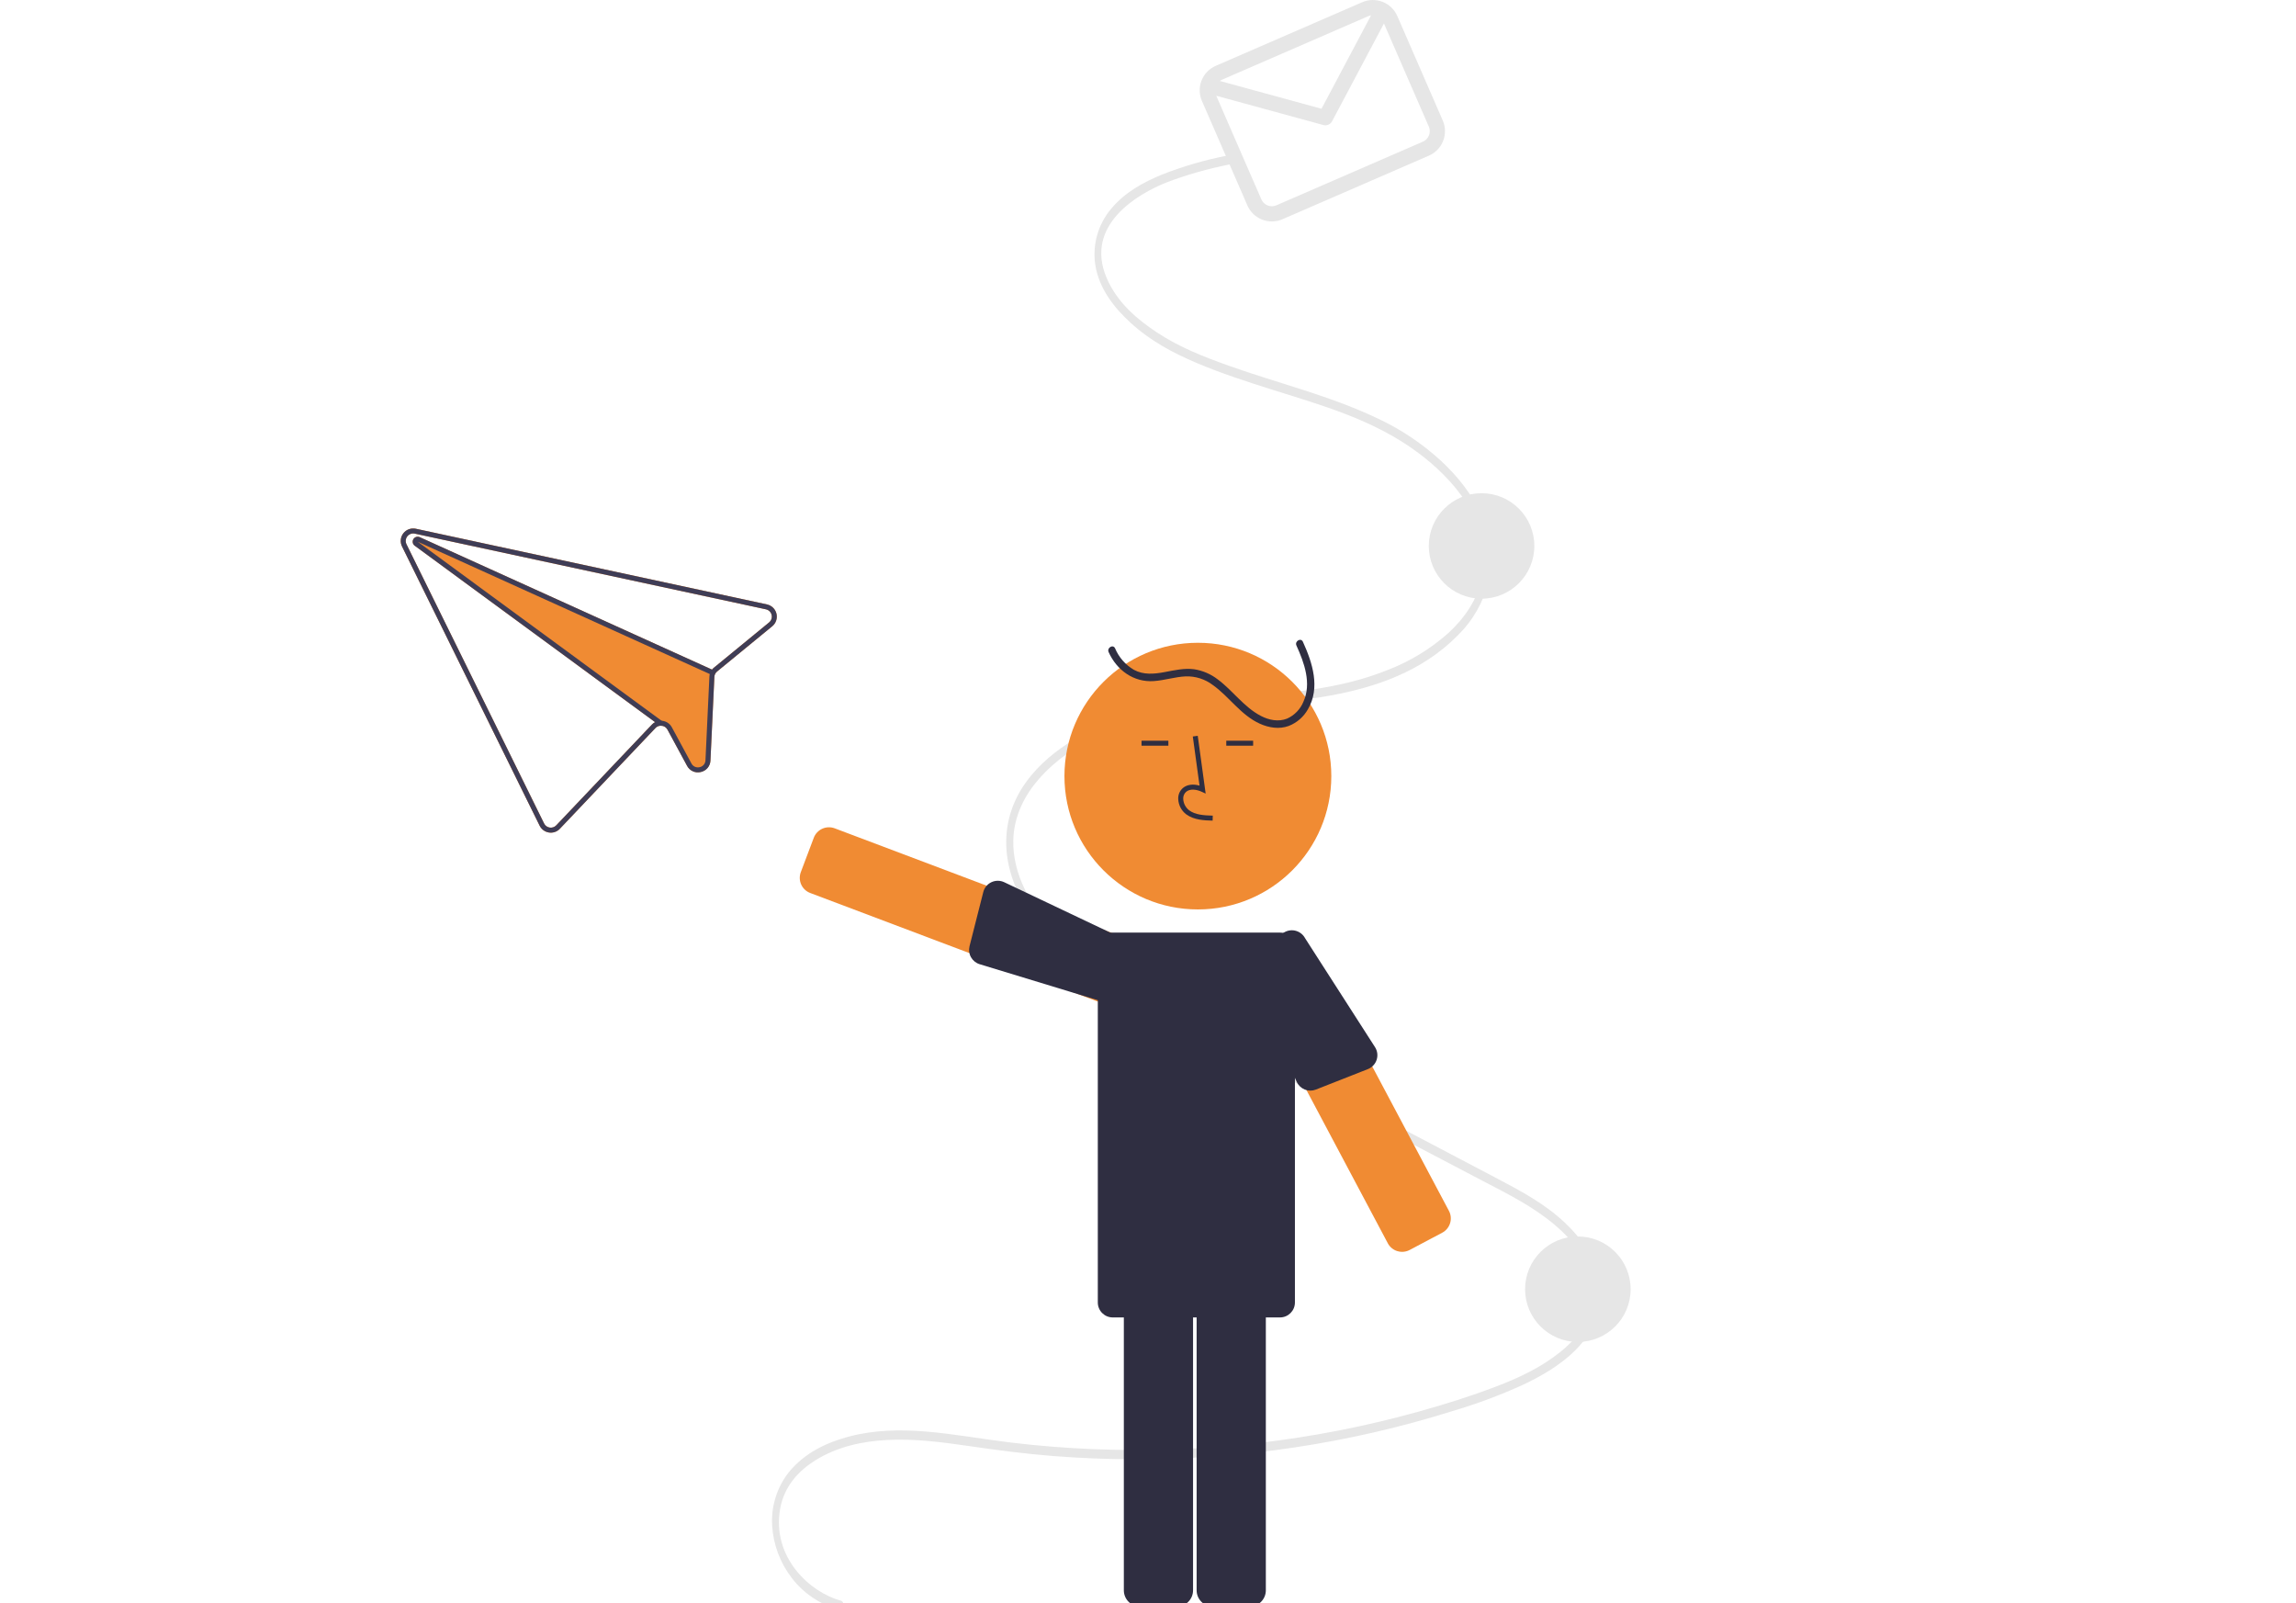<svg width="318" height="222" viewBox="0 0 318 222" fill="none" xmlns="http://www.w3.org/2000/svg">
<g clip-path="url(#clip0)">
<path d="M106.229 83.694L58.219 73.348L57.595 73.214C57.277 73.145 56.946 73.167 56.641 73.278C56.335 73.388 56.067 73.583 55.867 73.839C55.666 74.095 55.543 74.402 55.51 74.725C55.477 75.048 55.536 75.374 55.68 75.665L74.742 114.335C74.865 114.583 75.046 114.799 75.27 114.963C75.495 115.126 75.755 115.234 76.029 115.276C76.304 115.319 76.586 115.294 76.849 115.204C77.113 115.114 77.35 114.961 77.541 114.759L90.781 100.813C90.875 100.711 90.99 100.63 91.117 100.574C91.244 100.519 91.381 100.49 91.52 100.491C91.708 100.488 91.894 100.536 92.057 100.631C92.22 100.726 92.354 100.863 92.445 101.028L95.157 106.039C95.33 106.373 95.61 106.64 95.952 106.796C96.295 106.953 96.68 106.991 97.046 106.904L97.06 106.901C97.43 106.822 97.764 106.622 98.007 106.331C98.25 106.04 98.388 105.676 98.398 105.298L98.942 93.731C98.948 93.586 98.984 93.445 99.048 93.315C99.116 93.187 99.208 93.073 99.32 92.979L106.958 86.716C107.209 86.51 107.397 86.238 107.5 85.93C107.604 85.622 107.618 85.292 107.542 84.977C107.466 84.661 107.302 84.373 107.07 84.147C106.838 83.92 106.546 83.763 106.229 83.694H106.229ZM106.522 86.183L98.884 92.447C98.784 92.527 98.694 92.618 98.615 92.718L58.132 74.378C58.096 74.361 58.059 74.348 58.021 74.339C57.865 74.299 57.699 74.314 57.554 74.383C57.408 74.451 57.29 74.569 57.222 74.715C57.154 74.861 57.139 75.026 57.179 75.182C57.22 75.338 57.314 75.475 57.444 75.569L90.73 99.994C90.561 100.081 90.409 100.198 90.28 100.337L77.04 114.283C76.925 114.404 76.783 114.495 76.625 114.549C76.467 114.603 76.299 114.618 76.134 114.593C75.969 114.568 75.812 114.504 75.678 114.406C75.543 114.307 75.434 114.178 75.36 114.029L56.298 75.359C56.213 75.184 56.179 74.989 56.199 74.796C56.219 74.603 56.294 74.419 56.413 74.266C56.533 74.113 56.694 73.996 56.877 73.93C57.059 73.863 57.257 73.849 57.447 73.89L58.086 74.028L106.081 84.37C106.272 84.411 106.447 84.505 106.586 84.641C106.726 84.777 106.824 84.949 106.87 85.138C106.916 85.328 106.908 85.526 106.846 85.711C106.785 85.896 106.672 86.059 106.522 86.183Z" fill="#F08B33"/>
<path d="M116.462 221.641C112.155 220.479 106.914 215.646 108.036 209.004C108.593 205.709 110.729 203.577 112.943 202.198C116.006 200.291 119.495 199.572 122.857 199.39C126.735 199.181 130.608 199.709 134.457 200.268C138.257 200.819 142.057 201.313 145.873 201.614C160.808 202.784 175.834 201.67 190.431 198.309C194.034 197.478 197.615 196.504 201.175 195.386C204.548 194.394 207.846 193.163 211.044 191.701C215.276 189.671 222.158 185.722 221.597 178.407C221.299 174.529 219.013 171.431 216.707 169.273C213.918 166.663 210.691 164.946 207.531 163.279C192.831 155.524 178.102 147.861 163.388 140.153C159.953 138.354 156.496 136.603 153.164 134.495C150.043 132.521 146.937 130.228 144.426 127.058C142.233 124.289 140.273 120.571 140.342 116.416C140.399 112.97 141.969 110.046 143.892 107.86C148.652 102.449 155.386 100.255 161.472 99.106C169.033 97.678 176.704 97.685 184.27 96.307C190.379 95.194 196.907 93.044 201.875 88.009C203.977 85.96 205.464 83.366 206.167 80.518C206.802 77.535 206.493 74.429 205.285 71.629C203.939 68.418 201.792 65.86 199.534 63.765C196.941 61.392 194 59.429 190.813 57.944C184.103 54.75 177.046 53.087 170.173 50.636C166.802 49.433 163.397 48.115 160.266 46.05C157.615 44.3 154.726 41.942 153.25 38.435C150.206 31.2 157.468 26.888 161.583 25.255C164.38 24.195 167.261 23.371 170.196 22.792C170.816 22.659 170.553 21.421 169.935 21.554C166.846 22.155 163.819 23.038 160.891 24.192C158.41 25.222 155.85 26.575 153.9 28.904C153.013 29.956 152.357 31.182 151.975 32.504C151.592 33.825 151.493 35.212 151.682 36.574C152.198 40.046 154.442 42.721 156.55 44.658C159.337 47.221 162.515 48.894 165.737 50.258C169.131 51.694 172.596 52.814 176.06 53.912C182.983 56.106 190.216 58.062 196.465 62.731C200.836 65.998 206.775 72.122 205.321 79.713C204.675 83.083 202.715 85.717 200.6 87.655C198.116 89.864 195.251 91.603 192.145 92.79C178.297 98.358 163.056 94.376 149.565 101.938C144.978 104.509 139.407 109.19 139.362 116.555C139.339 120.381 140.874 123.89 142.772 126.663C145.045 129.985 147.989 132.441 150.984 134.495C154.137 136.577 157.412 138.471 160.79 140.166C164.481 142.103 168.172 144.036 171.864 145.968L194.269 157.705L205.401 163.537C208.799 165.316 212.284 167.024 215.373 169.637C217.902 171.776 220.891 175.286 220.633 179.644C220.428 183.105 218.126 185.602 216.023 187.272C213.3 189.434 210.24 190.833 207.197 191.995C203.686 193.336 200.117 194.448 196.541 195.447C189.217 197.492 181.742 198.954 174.187 199.818C166.65 200.685 159.058 200.968 151.477 200.664C147.647 200.51 143.823 200.204 140.005 199.746C136.069 199.272 132.15 198.543 128.205 198.219C124.635 197.926 121.032 197.994 117.517 198.935C114.582 199.721 111.482 201.121 109.254 203.854C107.612 205.94 106.79 208.553 106.942 211.203C107.093 213.847 108.036 216.384 109.65 218.485C111.289 220.631 113.592 222.176 116.201 222.879C116.817 223.045 117.08 221.808 116.462 221.641L116.462 221.641Z" fill="#E6E6E6"/>
<path d="M218.535 185.816C222.572 185.816 225.845 182.547 225.845 178.514C225.845 174.481 222.572 171.212 218.535 171.212C214.498 171.212 211.226 174.481 211.226 178.514C211.226 182.547 214.498 185.816 218.535 185.816Z" fill="#E6E6E6"/>
<path d="M205.199 82.898C209.236 82.898 212.509 79.629 212.509 75.596C212.509 71.563 209.236 68.294 205.199 68.294C201.162 68.294 197.89 71.563 197.89 75.596C197.89 79.629 201.162 82.898 205.199 82.898Z" fill="#E6E6E6"/>
<path d="M188.673 0.305L168.377 9.119C167.48 9.51 166.776 10.239 166.417 11.148C166.059 12.057 166.076 13.071 166.465 13.967L172.767 28.45C173.158 29.345 173.888 30.049 174.798 30.407C175.708 30.766 176.723 30.748 177.62 30.36L197.917 21.546C198.813 21.155 199.518 20.426 199.876 19.517C200.235 18.608 200.218 17.594 199.829 16.698L193.527 2.215C193.136 1.32 192.405 0.616 191.495 0.258C190.585 -0.1 189.571 -0.083 188.673 0.305ZM189.514 2.236C189.635 2.184 189.762 2.147 189.893 2.127L183.031 15.06L168.937 11.207C169.025 11.146 169.119 11.093 169.217 11.05L189.514 2.236ZM197.076 19.615L176.78 28.429C176.395 28.596 175.961 28.603 175.571 28.449C175.181 28.296 174.868 27.994 174.7 27.61L168.454 13.258L183.289 17.314C183.52 17.377 183.765 17.359 183.985 17.264C184.205 17.169 184.386 17.003 184.498 16.791L191.68 3.254L197.896 17.537C198.063 17.921 198.07 18.356 197.916 18.745C197.763 19.135 197.461 19.448 197.076 19.615Z" fill="#E6E6E6"/>
<path d="M165.909 125.927C176.115 125.927 184.389 117.662 184.389 107.465C184.389 97.269 176.115 89.004 165.909 89.004C155.702 89.004 147.428 97.269 147.428 107.465C147.428 117.662 155.702 125.927 165.909 125.927Z" fill="#F08B33"/>
<path d="M162.996 222.454H157.899C157.304 222.454 156.733 222.217 156.312 221.797C155.892 221.377 155.655 220.807 155.654 220.212V177.778C155.655 177.184 155.892 176.614 156.312 176.194C156.733 175.773 157.304 175.537 157.899 175.536H162.996C163.591 175.537 164.161 175.773 164.582 176.194C165.003 176.614 165.239 177.184 165.24 177.778V220.212C165.239 220.807 165.003 221.377 164.582 221.797C164.161 222.217 163.591 222.454 162.996 222.454Z" fill="#2F2E41"/>
<path d="M173.077 222.454H167.98C167.385 222.454 166.814 222.217 166.394 221.797C165.973 221.377 165.736 220.807 165.735 220.212V177.778C165.736 177.184 165.973 176.614 166.394 176.194C166.814 175.773 167.385 175.537 167.98 175.536H173.077C173.672 175.537 174.242 175.773 174.663 176.194C175.084 176.614 175.32 177.184 175.321 177.778V220.212C175.32 220.807 175.084 221.377 174.663 221.797C174.242 222.217 173.672 222.454 173.077 222.454Z" fill="#2F2E41"/>
<path d="M194.197 173.341C193.973 173.34 193.75 173.307 193.536 173.241C193.254 173.156 192.992 173.015 192.764 172.827C192.537 172.64 192.349 172.409 192.212 172.148L172.299 134.665C172.161 134.405 172.075 134.121 172.047 133.828C172.019 133.534 172.049 133.239 172.136 132.957C172.222 132.676 172.363 132.414 172.551 132.187C172.738 131.96 172.969 131.772 173.229 131.634L177.731 129.247C177.992 129.109 178.277 129.024 178.57 128.996C178.864 128.967 179.16 128.997 179.442 129.084C179.723 129.17 179.985 129.311 180.213 129.499C180.44 129.686 180.628 129.916 180.766 130.177L200.678 167.66C200.817 167.92 200.902 168.204 200.93 168.498C200.958 168.791 200.928 169.086 200.842 169.368C200.756 169.649 200.614 169.911 200.427 170.138C200.239 170.365 200.008 170.553 199.748 170.691L195.246 173.078C194.923 173.25 194.563 173.34 194.197 173.341Z" fill="#F08B33"/>
<path d="M152.745 138.792C152.475 138.792 152.208 138.743 151.956 138.648H151.956L112.218 123.651C111.942 123.547 111.69 123.39 111.475 123.188C111.26 122.987 111.088 122.745 110.967 122.477C110.846 122.208 110.779 121.919 110.77 121.624C110.761 121.33 110.81 121.037 110.914 120.762L112.712 115.999C112.924 115.443 113.348 114.994 113.891 114.75C114.433 114.506 115.051 114.486 115.608 114.696L155.345 129.689C155.901 129.9 156.35 130.323 156.595 130.864C156.84 131.405 156.861 132.021 156.652 132.578L154.851 137.341C154.688 137.768 154.4 138.135 154.024 138.394C153.648 138.653 153.201 138.792 152.745 138.792Z" fill="#F08B33"/>
<path d="M177.277 129.135H154.12C152.975 129.135 152.048 130.061 152.048 131.204V180.352C152.048 181.495 152.975 182.422 154.12 182.422H177.277C178.422 182.422 179.349 181.495 179.349 180.352V131.204C179.349 130.061 178.422 129.135 177.277 129.135Z" fill="#2F2E41"/>
<path d="M179.559 89.386C180.645 91.767 181.684 94.644 180.516 97.19C180.087 98.219 179.282 99.046 178.266 99.504C177.061 99.984 175.748 99.71 174.632 99.13C172.281 97.908 170.766 95.638 168.668 94.082C167.713 93.339 166.583 92.853 165.386 92.669C164.007 92.49 162.638 92.814 161.29 93.065C159.855 93.332 158.373 93.473 157.045 92.746C155.878 92.064 154.964 91.021 154.441 89.775C154.168 89.168 153.275 89.694 153.547 90.297C154.676 92.8 157.01 94.506 159.815 94.308C161.299 94.204 162.733 93.725 164.22 93.657C165.576 93.612 166.906 94.037 167.985 94.859C170.289 96.5 171.852 99.019 174.495 100.211C175.742 100.773 177.171 101.007 178.485 100.523C179.619 100.083 180.564 99.261 181.157 98.199C182.892 95.216 181.778 91.766 180.454 88.864C180.178 88.259 179.284 88.784 179.559 89.386Z" fill="#2F2E41"/>
<path d="M167.951 113.63C166.809 113.598 165.388 113.559 164.294 112.76C163.968 112.512 163.7 112.197 163.509 111.835C163.319 111.473 163.209 111.074 163.189 110.665C163.169 110.375 163.217 110.084 163.328 109.815C163.44 109.546 163.612 109.307 163.831 109.115C164.403 108.633 165.237 108.52 166.138 108.784L165.205 101.979L165.89 101.886L166.985 109.885L166.414 109.623C165.752 109.32 164.842 109.165 164.277 109.642C164.138 109.767 164.03 109.922 163.961 110.095C163.892 110.268 163.864 110.455 163.879 110.641C163.896 110.945 163.978 111.242 164.12 111.511C164.262 111.781 164.46 112.017 164.701 112.203C165.553 112.824 166.686 112.905 167.97 112.941L167.951 113.63Z" fill="#2F2E41"/>
<path d="M161.822 102.565H158.103V103.255H161.822V102.565Z" fill="#2F2E41"/>
<path d="M173.562 102.565H169.843V103.255H173.562V102.565Z" fill="#2F2E41"/>
<path d="M152.016 138.486L135.685 133.512C135.176 133.357 134.746 133.011 134.485 132.548C134.223 132.085 134.15 131.538 134.281 131.023L136.188 123.519C136.263 123.222 136.403 122.946 136.598 122.71C136.793 122.474 137.038 122.285 137.315 122.154C137.592 122.024 137.895 121.957 138.201 121.958C138.507 121.959 138.809 122.027 139.086 122.158L155.284 129.85C155.797 130.044 156.212 130.434 156.438 130.934C156.665 131.434 156.683 132.003 156.491 132.516L154.689 137.28C154.494 137.794 154.104 138.209 153.603 138.436C153.101 138.662 152.531 138.68 152.016 138.486Z" fill="#2F2E41"/>
<path d="M172.593 134.241L179.597 149.796C179.815 150.281 180.212 150.663 180.705 150.864C181.199 151.064 181.75 151.067 182.246 150.872L189.457 148.035C189.741 147.923 189.998 147.749 190.207 147.526C190.417 147.303 190.575 147.036 190.669 146.745C190.763 146.454 190.791 146.146 190.752 145.843C190.712 145.54 190.606 145.249 190.441 144.991L180.756 129.912C180.498 129.428 180.058 129.066 179.533 128.905C179.008 128.744 178.441 128.797 177.956 129.053L173.453 131.44C172.967 131.698 172.604 132.138 172.443 132.663C172.282 133.188 172.336 133.756 172.593 134.241Z" fill="#2F2E41"/>
<path d="M106.229 83.694L58.219 73.348L57.595 73.214C57.277 73.145 56.946 73.167 56.641 73.278C56.335 73.388 56.067 73.583 55.867 73.839C55.666 74.095 55.543 74.402 55.51 74.725C55.477 75.048 55.536 75.374 55.68 75.665L74.742 114.335C74.865 114.583 75.046 114.799 75.27 114.963C75.495 115.126 75.755 115.234 76.029 115.276C76.304 115.319 76.586 115.294 76.849 115.204C77.113 115.114 77.35 114.961 77.541 114.759L90.781 100.813C90.875 100.711 90.99 100.63 91.117 100.574C91.244 100.519 91.381 100.49 91.52 100.491C91.708 100.488 91.894 100.536 92.057 100.631C92.22 100.726 92.354 100.863 92.445 101.028L95.157 106.039C95.33 106.373 95.61 106.64 95.952 106.796C96.295 106.953 96.68 106.991 97.046 106.904L97.06 106.901C97.43 106.822 97.764 106.622 98.007 106.331C98.25 106.04 98.388 105.676 98.398 105.298L98.942 93.731C98.948 93.586 98.984 93.445 99.048 93.315C99.116 93.187 99.208 93.073 99.32 92.979L106.958 86.716C107.209 86.51 107.397 86.238 107.5 85.93C107.604 85.622 107.618 85.292 107.542 84.977C107.466 84.661 107.302 84.373 107.07 84.147C106.838 83.92 106.546 83.763 106.229 83.694H106.229ZM106.522 86.183L98.884 92.447C98.784 92.527 98.694 92.618 98.615 92.718C98.543 92.808 98.482 92.904 98.431 93.006C98.378 93.111 98.336 93.221 98.306 93.334L98.306 93.338C98.275 93.456 98.257 93.577 98.252 93.699L97.709 105.266C97.704 105.494 97.623 105.713 97.477 105.888C97.331 106.062 97.13 106.182 96.907 106.228L96.9 106.229C96.68 106.284 96.448 106.263 96.242 106.169C96.036 106.076 95.867 105.915 95.764 105.714L93.051 100.7C92.912 100.442 92.708 100.224 92.46 100.066C92.213 99.909 91.929 99.818 91.635 99.801L91.632 99.801C91.593 99.8 91.553 99.798 91.515 99.799C91.242 99.799 90.972 99.866 90.73 99.994C90.561 100.081 90.409 100.198 90.28 100.337L77.04 114.283C76.925 114.404 76.783 114.495 76.625 114.549C76.467 114.603 76.299 114.618 76.134 114.593C75.969 114.568 75.812 114.504 75.678 114.406C75.543 114.307 75.434 114.178 75.36 114.029L56.298 75.359C56.213 75.184 56.179 74.989 56.199 74.796C56.219 74.603 56.294 74.419 56.413 74.266C56.533 74.113 56.694 73.996 56.877 73.93C57.059 73.863 57.257 73.849 57.447 73.89L58.086 74.028L106.081 84.37C106.272 84.411 106.447 84.505 106.586 84.641C106.726 84.777 106.824 84.949 106.87 85.138C106.916 85.328 106.908 85.526 106.846 85.711C106.785 85.896 106.672 86.059 106.522 86.183Z" fill="#3F3D56"/>
<path d="M98.767 92.786L98.482 93.415L98.306 93.337L98.305 93.334L57.855 75.011L91.632 99.801L91.635 99.8L91.724 99.869L91.317 100.425L90.73 99.993L57.444 75.568C57.313 75.474 57.219 75.337 57.178 75.181C57.138 75.025 57.153 74.86 57.221 74.714C57.29 74.568 57.407 74.451 57.553 74.382C57.699 74.314 57.864 74.298 58.02 74.338C58.059 74.348 58.096 74.361 58.132 74.377L98.614 92.718L98.767 92.786Z" fill="#3F3D56"/>
</g>
<defs>
<clipPath id="clip0">
<rect width="318" height="222" fill="white"/>
</clipPath>
</defs>
</svg>
